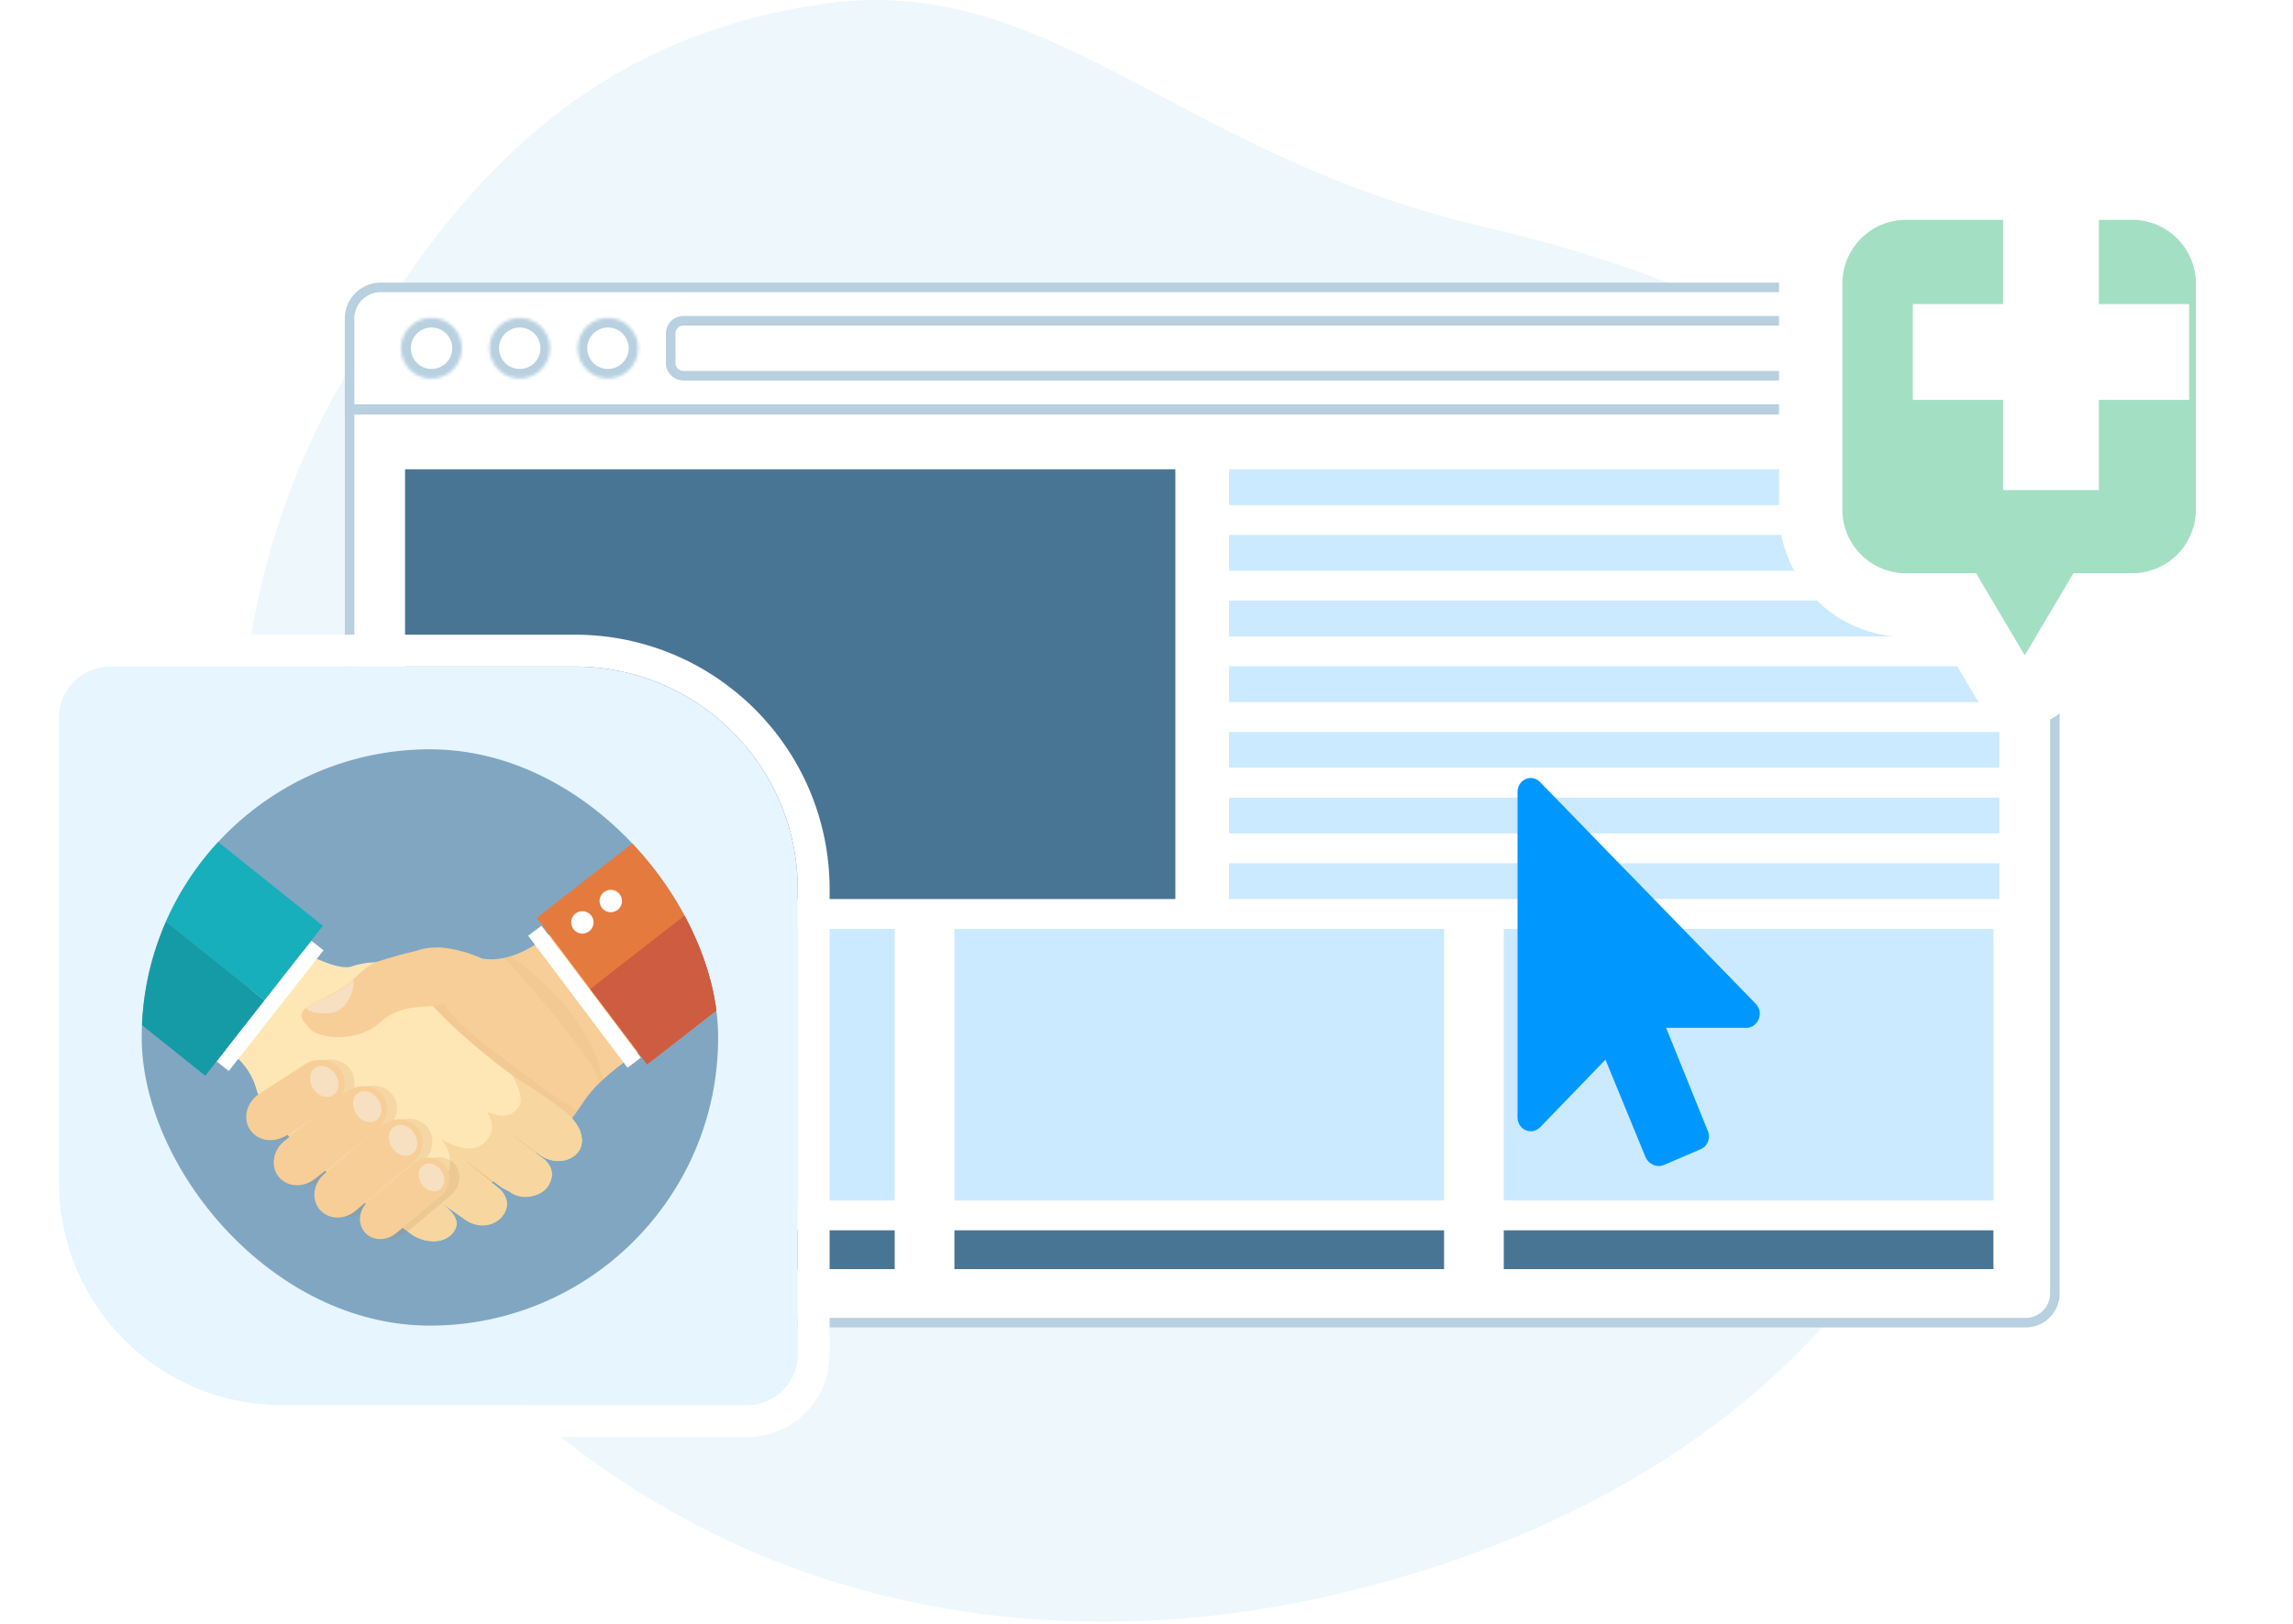 <svg xmlns="http://www.w3.org/2000/svg" width="720" height="510" fill="none"><path fill="#EEF7FC" fill-rule="evenodd" d="M257.5 1.336c71.906-10.822 111 47 207.324 69.603 96.324 22.603 136.236 56.014 160.982 118.836 26.221 66.569 5.578 142.382-34.45 202.391-38.506 57.727-103.209 92.791-173.179 108.882-68.141 15.67-139.749 9.693-200.951-22.847-62.027-32.978-107.489-87.544-128.123-152.113C67.75 259.274 70.58 187.135 104.408 125.18 139.785 60.388 181.55 12.766 257.5 1.336z" clip-rule="evenodd"/><g clip-path="url(#a)"><path fill="#fff" stroke="#B8D0E0" stroke-width="3" d="M636.017 415.414H118.984a9.198 9.198 0 0 1-9.201-9.2v-277.54h535.446v277.54a9.2 9.2 0 0 1-9.212 9.2zM119.575 90.257h515.859a9.804 9.804 0 0 1 9.795 9.796v28.432H109.771v-28.432a9.8 9.8 0 0 1 9.804-9.796z"/><path fill="#B8D0E0" d="M630.81 114.349a4.978 4.978 0 1 0 0-9.957 4.978 4.978 0 0 0 0 9.957zm-15.398 0a4.978 4.978 0 1 0 0-9.957 4.978 4.978 0 0 0 0 9.957zm-15.401 0a4.978 4.978 0 1 0 0-9.957 4.978 4.978 0 0 0 0 9.957zm-18.703-10.334a1.512 1.512 0 0 1-.931 1.392 1.503 1.503 0 0 1-2.054-1.098 1.509 1.509 0 0 1 .64-1.547 1.507 1.507 0 0 1 2.345 1.253zm0 5.356a1.511 1.511 0 0 1-.929 1.394 1.501 1.501 0 0 1-1.643-.325 1.505 1.505 0 0 1 1.065-2.573 1.498 1.498 0 0 1 1.065.44 1.517 1.517 0 0 1 .442 1.064zm0 5.357a1.514 1.514 0 0 1-.929 1.394 1.51 1.51 0 0 1-1.643-.325 1.505 1.505 0 0 1 .227-2.319 1.507 1.507 0 0 1 2.345 1.25z"/><path stroke="#B8D0E0" stroke-width="3" d="M214.577 100.746h349.551c2.2 0 3.982 1.783 3.982 3.981v9.289a3.981 3.981 0 0 1-3.982 3.981H214.577a3.981 3.981 0 0 1-3.982-3.981v-9.289a3.981 3.981 0 0 1 3.982-3.981z"/><mask id="b" fill="#fff"><path d="M169.927 116.092c3.712-3.711 3.712-9.729 0-13.441-3.713-3.712-9.732-3.712-13.444 0-3.713 3.712-3.713 9.73 0 13.441 3.712 3.712 9.731 3.712 13.444 0z"/></mask><path fill="#B8D0E0" d="M167.806 104.772a6.505 6.505 0 0 1 0 9.199l4.242 4.243c4.884-4.884 4.884-12.801 0-17.685l-4.242 4.243zm0 9.199a6.509 6.509 0 0 1-9.202 0l-4.242 4.243c4.884 4.883 12.802 4.883 17.686 0l-4.242-4.243zm-9.202 0a6.503 6.503 0 0 1 0-9.199l-4.242-4.243c-4.885 4.884-4.885 12.801 0 17.685l4.242-4.243zm0-9.199a6.509 6.509 0 0 1 9.202 0l4.242-4.243c-4.884-4.883-12.802-4.883-17.686 0l4.242 4.243z" mask="url(#b)"/><mask id="c" fill="#fff"><path d="M138.407 118.42c5-1.602 7.754-6.953 6.151-11.952-1.602-4.999-6.954-7.752-11.954-6.15a9.505 9.505 0 1 0 5.803 18.102z"/></mask><path fill="#B8D0E0" d="m144.558 106.468-2.856.916 2.856-.916zm-6.151 11.952.915 2.857-.915-2.857zm-11.954-6.15-2.857.915 2.857-.915zm6.151-11.952.916 2.857-.916-2.857zm9.098 7.066a6.505 6.505 0 0 1-4.21 8.179l1.83 5.714c6.578-2.108 10.201-9.148 8.093-15.725l-5.713 1.832zm-4.21 8.179a6.507 6.507 0 0 1-8.182-4.209l-5.714 1.831c2.108 6.577 9.149 10.199 15.726 8.092l-1.83-5.714zm-8.182-4.209a6.503 6.503 0 0 1 4.21-8.179l-1.831-5.714c-6.577 2.107-10.201 9.147-8.093 15.724l5.714-1.831zm4.21-8.179a6.507 6.507 0 0 1 8.182 4.209l5.713-1.832c-2.108-6.576-9.149-10.199-15.726-8.091l1.831 5.714z" mask="url(#c)"/><mask id="d" fill="#fff"><path d="M200.143 111.59c1.227-5.103-1.916-10.236-7.021-11.463-5.104-1.227-10.237 1.916-11.465 7.019-1.227 5.104 1.916 10.236 7.021 11.463 5.104 1.228 10.237-1.915 11.465-7.019z"/></mask><path fill="#B8D0E0" d="m193.122 100.127-.701 2.917.701-2.917zm7.021 11.463-2.917-.701 2.917.701zm-11.465 7.019-.702 2.917.702-2.917zm-7.021-11.463-2.917-.701 2.917.701zm10.764-4.102a6.505 6.505 0 0 1 4.805 7.845l5.834 1.403c1.615-6.715-2.521-13.467-9.236-15.082l-1.403 5.834zm4.805 7.845a6.505 6.505 0 0 1-7.847 4.803l-1.403 5.834c6.715 1.615 13.469-2.519 15.084-9.234l-5.834-1.403zm-7.847 4.803a6.503 6.503 0 0 1-4.805-7.844l-5.834-1.403c-1.615 6.715 2.521 13.467 9.236 15.081l1.403-5.834zm-4.805-7.844a6.506 6.506 0 0 1 7.847-4.804l1.403-5.834c-6.715-1.614-13.469 2.52-15.084 9.235l5.834 1.403z" mask="url(#d)"/><path fill="#497594" d="M127.188 147.387h241.875v134.974H127.188z"/><path fill="#CBEAFF" d="M127.188 291.734h153.75v85.296h-153.75zm172.5 0h153.75v85.296h-153.75zm172.5 0h153.75v85.296h-153.75zm-86.25-144.347h241.875v11.248H385.938zm0 20.621h241.875v11.248H385.938zm0 20.621h241.875v11.248H385.938zm0 20.621h241.875v11.248H385.938zm0 20.621h241.875v11.248H385.938zm0 20.621h241.875v11.248H385.938zm0 20.621h241.875v11.248H385.938z"/><path fill="#497594" d="M127.188 386.404h153.75v12.185h-153.75zm172.5 0h153.75v12.185h-153.75zm172.5 0h153.75v12.185h-153.75z"/><g filter="url(#e)"><path fill="#0098FF" d="M558.387 308.811c3.571 0 5.713-4.759 2.857-7.615l-67.603-69.494c-2.618-2.856-7.141-.952-7.141 3.094v102.098c0 3.808 4.285 5.95 7.141 3.094l20.471-21.181 12.616 30.701c.952 2.142 3.571 3.332 5.713 2.38l11.664-4.998c2.142-.952 3.094-3.57 2.142-5.712l-13.092-32.367h25.232z"/></g></g><g filter="url(#f)"><path fill="#E6F5FF" d="M10.5 211.336c0-8.837 7.163-16 16-16h146c38.66 0 70 31.34 70 70v146c0 8.836-7.163 16-16 16h-146c-38.66 0-70-31.34-70-70v-146z"/><g clip-path="url(#g)"><rect width="181" height="181" x="36.5" y="221.336" fill="#81A6C1" rx="90.5"/><path fill="#F7CE97" d="m117.591 302.89-9.724 2.659c-.742-1.85 3.141-9.623 3.529-12.921.585-4.849 9.521-6.971 9.521-6.971s6.562-5.522 22.551 1.408c14.315 2.373 28.372-14.628 28.372-14.628l28.732 38.348s-11.296 7.413-17.382 12.643c-10.439 8.963-6.801 10.255-19.511 22.441l-17.6 11.643c-8.412 4.658-20.341 5.019-27.202-3.155l-16.546-18.212c-7.528-10.045 4.461-17.287 15.26-33.255z"/><path fill="#E0B886" d="M152.322 286.303s24.55 15.961 28.991 38.764c-.225.251-1.075.72-1.231.986-.51-6.461-24.815-34.357-29.855-39.199.946-.17 2.095-.551 2.095-.551z" opacity=".23"/><path fill="#FFE6B5" d="m149.255 359.75-13.601-11.201 14.016 10.398 2.217 1.143c4.209 3.305 10.201 1.271 12.01-1.361 1.618-2.346 2.421-5.488-.905-8.568l-6.943-5.094-8.317-6.481 13.234 9.711c4.311 3.401 10.132 2.863 12.683-.68 1.87-2.597 1.965-7.902-5.339-13.315-6.766-5.005-8.997-6.257-13.417-9.147 0 0-29.399-20.789-35.418-35.173a24.977 24.977 0 0 0-17.511-.312c-6.359 1.142-20.756-8.086-20.756-8.086l-22.666 31.962s10.758 3.102 13.934 14.465c2.299 8.222 16.26 22.442 35.805 37.084 0 0 8.107 4.713 12.316 8.052 3.639 2.89 10.099 3.971 13.418.204 5.216-5.924-6.318-10.847-9.895-14.071l13.411 9.31c4.189 3.299 9.317 2.625 12.003-.469.959-1.074 3.284-4.393-.279-8.371z"/><path fill="#EBC68F" d="m147.738 338.586 8.304 6.508 4.203 3.088.299-.198-12.806-9.398zm-1.489 18.708.68-.353-11.296-8.379 10.616 8.732z"/><path fill="#F7D69F" d="M168.011 334.037c-4.597-3.319-9.956-7.039-15.131-10.29 1.747 3.435 3.91 7.692 1.734 10.317-3.435 4.148-7.794 1.632-9.48 1.21.721 2.04 3.216 5.74-1.007 9.521-3.244 3.475-8.684 1.687-13.716-1.04 4.263 4.264 3.223 10.772 1.013 12.594-2.72 3.285-8.8 4.679-12.357.415 3.115 8.202-4.57 12.241-11.819 7.617l1.04.809s8.107 4.713 12.316 8.052c3.638 2.897 10.099 3.978 13.418.211 5.216-5.924-6.318-10.881-9.895-14.078l13.404 9.331c4.189 3.298 9.316 2.632 12.003-.469.959-1.102 3.284-4.421-.279-8.379l-13.601-11.2 14.002 10.411 2.217 1.143c4.21 3.312 10.201 1.272 12.01-1.36 1.618-2.34 2.421-5.481-.905-8.569l-6.936-5.094-8.31-6.521 13.233 9.711c4.312 3.4 10.086 2.829 12.684-.68 2.414-3.237.822-9.031-5.638-13.662z"/><path fill="#E0B886" d="M160.523 326.311c-11.118-8.48-25.032-17.743-29.024-25.047-1.129.342-2.288.57-3.462.68 10.609 11.936 26.522 22.986 26.522 22.986 4.251 2.455 7.297 4.808 13.778 9.358a17.147 17.147 0 0 1 3.285 2.965c.585-.775 1.245-1.7 1.714-2.373-.021.006-10.589-6.876-12.813-8.569z" opacity=".23"/><path fill="#F7CE97" d="M132.954 285.195c.15-4.699-22.864 2.951-22.864 2.951-6.29 2.938-6.086 6.801-17.593 11.84-8.392 3.666-6.12 6.025-3.046 9.235 3.108 3.21 15.117 4.115 21.761-2.04 5.611-5.182 12.105-4.808 16.845-5.257 3.401-.319 19.341-4.509 4.761-8.67-2.646-.755-3.795.176-4.577-.64l4.713-7.419z"/><g opacity=".32"><path fill="#AB763A" d="M126.113 339.905c-2.721-3.203-7.774-3.4-11.33-.367l-.952.803c3.108-2.966 3.747-7.556 1.299-10.664-2.619-3.305-7.719-3.638-11.405-.727l-1.564 1.237a7.676 7.676 0 0 0 .054-8.092c-2.34-3.618-7.48-4.448-11.513-1.85l-14.077 9.079c-4.033 2.591-5.4 7.637-3.06 11.255 2.339 3.617 7.48 4.447 11.513 1.856l8.541-5.508-9.133 7.181c-3.672 2.897-4.543 7.943-1.924 11.255 2.618 3.312 7.725 3.645 11.397.741l17.974-14.193-14.913 12.575c-3.557 2.999-4.257 8.024-1.558 11.234 2.7 3.21 7.773 3.367 11.337.361l17.749-14.962c3.571-2.978 4.264-8.011 1.565-11.214zm7.276 21.647c3.135-2.625 3.761-7.046 1.401-9.868-2.36-2.822-6.8-2.986-9.963-.361l-13.818 11.595c-3.136 2.626-3.768 7.046-1.401 9.868 2.366 2.822 6.8 2.992 9.956.361l13.825-11.595z" opacity=".42"/></g><path fill="#F7CE97" d="M99.094 322.237c-2.333-3.624-7.48-4.454-11.507-1.849l-14.077 9.078c-4.033 2.592-5.4 7.638-3.06 11.255 2.332 3.625 7.48 4.455 11.513 1.857l14.084-9.086c4.026-2.591 5.4-7.63 3.054-11.255h-.007z"/><path fill="#F7CE97" d="M112.015 329.827c-2.618-3.312-7.719-3.638-11.405-.728l-19.232 15.179c-3.672 2.897-4.536 7.943-1.924 11.255 2.618 3.312 7.725 3.638 11.398.735l19.232-15.179c3.679-2.911 4.542-7.943 1.931-11.262z"/><path fill="#F7CE97" d="M122.998 340.028c-2.72-3.196-7.773-3.36-11.33-.361l-17.763 14.962c-3.55 2.992-4.25 8.024-1.55 11.234 2.72 3.196 7.779 3.4 11.336.361l17.756-14.962c3.557-2.999 4.251-8.024 1.551-11.234zm8.677 11.799c-2.359-2.822-6.8-2.992-9.962-.361l-13.853 11.595c-3.135 2.625-3.768 7.046-1.401 9.868 2.353 2.822 6.801 2.992 9.956.36l13.86-11.595c3.135-2.625 3.76-7.045 1.4-9.867z"/><path fill="#F7DFC1" d="M97.618 303.679c-3.917 1.523-12.493-.252-8.297-2.19 6.12-2.822 4.196-1.755 6.237-2.795a28.331 28.331 0 0 0 7.29-5.046c.843 2.176-1.326 8.507-5.23 10.031zm-7.29 24.223c1.544 2.387 4.352 3.319 6.277 2.075 1.924-1.245 2.237-4.176.68-6.57s-4.352-3.312-6.277-2.074c-1.925 1.238-2.217 4.182-.68 6.569zm13.492 7.889c1.537 2.387 4.346 3.319 6.27 2.081 1.925-1.238 2.238-4.189.68-6.569-1.557-2.38-4.359-3.319-6.276-2.074-1.918 1.244-2.211 4.182-.674 6.562zm11.269 10.602c1.544 2.394 4.345 3.319 6.27 2.074 1.925-1.244 2.237-4.175.68-6.569s-4.346-3.312-6.27-2.074c-1.925 1.238-2.224 4.189-.68 6.569zm9.269 11.405c1.36 2.149 3.91 2.978 5.638 1.863 1.727-1.115 2.04-3.761.625-5.91-1.414-2.149-3.91-2.978-5.644-1.863-1.734 1.115-2.006 3.781-.619 5.91z"/><path fill="#fff" d="m189.032 321.34 4.182-3.135-31.188-41.47-4.182 3.142 31.188 41.463zm-99.255-39.869-29.752 37.89 3.813 2.994 29.753-37.89-3.814-2.994z"/><path fill="#E57A3E" d="m195.179 320.306 28.719-22.326a99.405 99.405 0 0 0-30.052-49.644l-33.323 25.944 34.656 46.026z"/><path fill="#CE5C40" d="m177.328 296.606 17.851 23.7 28.719-22.326a98.803 98.803 0 0 0-12.044-28.25l-34.526 26.876z"/><path fill="#fff" d="M180.986 271.104a3.51 3.51 0 1 0 .681-4.917 3.513 3.513 0 0 0-.681 4.917zm-8.922 6.705c.418.555.992.972 1.648 1.2a3.513 3.513 0 0 0 4.629-2.832 3.515 3.515 0 0 0-1.703-3.51 3.51 3.51 0 0 0-5.171 3.912 3.5 3.5 0 0 0 .597 1.23z"/><path fill="#17AFBC" d="m41.112 273.056 33.921 27.134 18.362-23.428-33.82-27.059a99.663 99.663 0 0 0-18.463 23.353z"/><path fill="#149BA6" d="m56.454 323.856 18.58-23.666-33.922-27.134A98.863 98.863 0 0 0 30 302.693l26.454 21.163z"/></g><path stroke="#fff" stroke-width="10" d="M172.5 190.336h-146c-11.598 0-21 9.402-21 21v146c0 41.421 33.579 75 75 75h146c11.598 0 21-9.402 21-21v-146c0-41.422-33.579-75-75-75z"/></g><g filter="url(#h)"><mask id="i" width="151" height="179" x="568.5" y="35.047" fill="#000" maskUnits="userSpaceOnUse"><path fill="#fff" d="M568.5 35.047h151v179h-151z"/><path fill-rule="evenodd" d="M608.5 45.047c-16.569 0-30 13.431-30 30v71c0 16.568 13.431 30 30 30h16.291l14.097 23.79c3.098 5.229 10.666 5.229 13.765 0l14.096-23.79H679.5c16.569 0 30-13.432 30-30v-71c0-16.569-13.431-30-30-30h-71z" clip-rule="evenodd"/></mask><path fill="#A3E0C3" fill-rule="evenodd" d="M608.5 45.047c-16.569 0-30 13.431-30 30v71c0 16.568 13.431 30 30 30h16.291l14.097 23.79c3.098 5.229 10.666 5.229 13.765 0l14.096-23.79H679.5c16.569 0 30-13.432 30-30v-71c0-16.569-13.431-30-30-30h-71z" clip-rule="evenodd"/><path fill="#fff" d="m624.791 176.047 8.603-5.098-2.905-4.902h-5.698v10zm14.097 23.79 8.603-5.098-8.603 5.098zm13.765 0 8.603 5.097-8.603-5.097zm14.096-23.79v-10h-5.698l-2.905 4.902 8.603 5.098zm-78.249-101c0-11.046 8.954-20 20-20v-20c-22.091 0-40 17.908-40 40h20zm0 71v-71h-20v71h20zm20 20c-11.046 0-20-8.955-20-20h-20c0 22.091 17.909 40 40 40v-20zm16.291 0H608.5v20h16.291v-20zm22.7 28.692-14.097-23.79-17.206 10.195 14.097 23.79 17.206-10.195zm-3.441 0c.774-1.307 2.666-1.307 3.441 0l-17.206 10.195c6.971 11.766 23.999 11.766 30.971 0l-17.206-10.195zm14.096-23.79-14.096 23.79 17.206 10.195 14.097-23.79-17.207-10.195zm21.354-4.902h-12.751v20H679.5v-20zm20-20c0 11.045-8.954 20-20 20v20c22.091 0 40-17.909 40-40h-20zm0-71v71h20v-71h-20zm-20-20c11.046 0 20 8.954 20 20h20c0-22.092-17.909-40-40-40v20zm-71 0h71v-20h-71v20z" mask="url(#i)"/></g><path fill="#fff" d="M628.953 67.175h30.095v86.743h-30.095z"/><path fill="#fff" d="M687.372 95.5v30.094H600.63V95.5z"/><defs><filter id="e" width="86.067" height="135.884" x="476.5" y="230.336" color-interpolation-filters="sRGB" filterUnits="userSpaceOnUse"><feFlood flood-opacity="0" result="BackgroundImageFix"/><feColorMatrix in="SourceAlpha" result="hardAlpha" values="0 0 0 0 0 0 0 0 0 0 0 0 0 0 0 0 0 0 127 0"/><feOffset dx="-10" dy="14"/><feComposite in2="hardAlpha" operator="out"/><feColorMatrix values="0 0 0 0 0 0 0 0 0 0 0 0 0 0 0 0 0 0 0.09 0"/><feBlend in2="BackgroundImageFix" result="effect1_dropShadow_74_2126"/><feBlend in="SourceGraphic" in2="effect1_dropShadow_74_2126" result="shape"/></filter><filter id="f" width="260" height="266" x=".5" y="185.336" color-interpolation-filters="sRGB" filterUnits="userSpaceOnUse"><feFlood flood-opacity="0" result="BackgroundImageFix"/><feColorMatrix in="SourceAlpha" result="hardAlpha" values="0 0 0 0 0 0 0 0 0 0 0 0 0 0 0 0 0 0 127 0"/><feOffset dx="8" dy="14"/><feComposite in2="hardAlpha" operator="out"/><feColorMatrix values="0 0 0 0 0 0 0 0 0 0 0 0 0 0 0 0 0 0 0.09 0"/><feBlend in2="BackgroundImageFix" result="effect1_dropShadow_74_2126"/><feBlend in="SourceGraphic" in2="effect1_dropShadow_74_2126" result="shape"/></filter><filter id="h" width="161" height="192.712" x="558.5" y="35.047" color-interpolation-filters="sRGB" filterUnits="userSpaceOnUse"><feFlood flood-opacity="0" result="BackgroundImageFix"/><feColorMatrix in="SourceAlpha" result="hardAlpha" values="0 0 0 0 0 0 0 0 0 0 0 0 0 0 0 0 0 0 127 0"/><feOffset dx="-10" dy="14"/><feComposite in2="hardAlpha" operator="out"/><feColorMatrix values="0 0 0 0 0 0 0 0 0 0 0 0 0 0 0 0 0 0 0.09 0"/><feBlend in2="BackgroundImageFix" result="effect1_dropShadow_74_2126"/><feBlend in="SourceGraphic" in2="effect1_dropShadow_74_2126" result="shape"/></filter><clipPath id="a"><path fill="#fff" d="M107.5 88.336h540v329h-540z"/></clipPath><clipPath id="g"><rect width="181" height="181" x="36.5" y="221.336" fill="#fff" rx="90.5"/></clipPath></defs></svg>